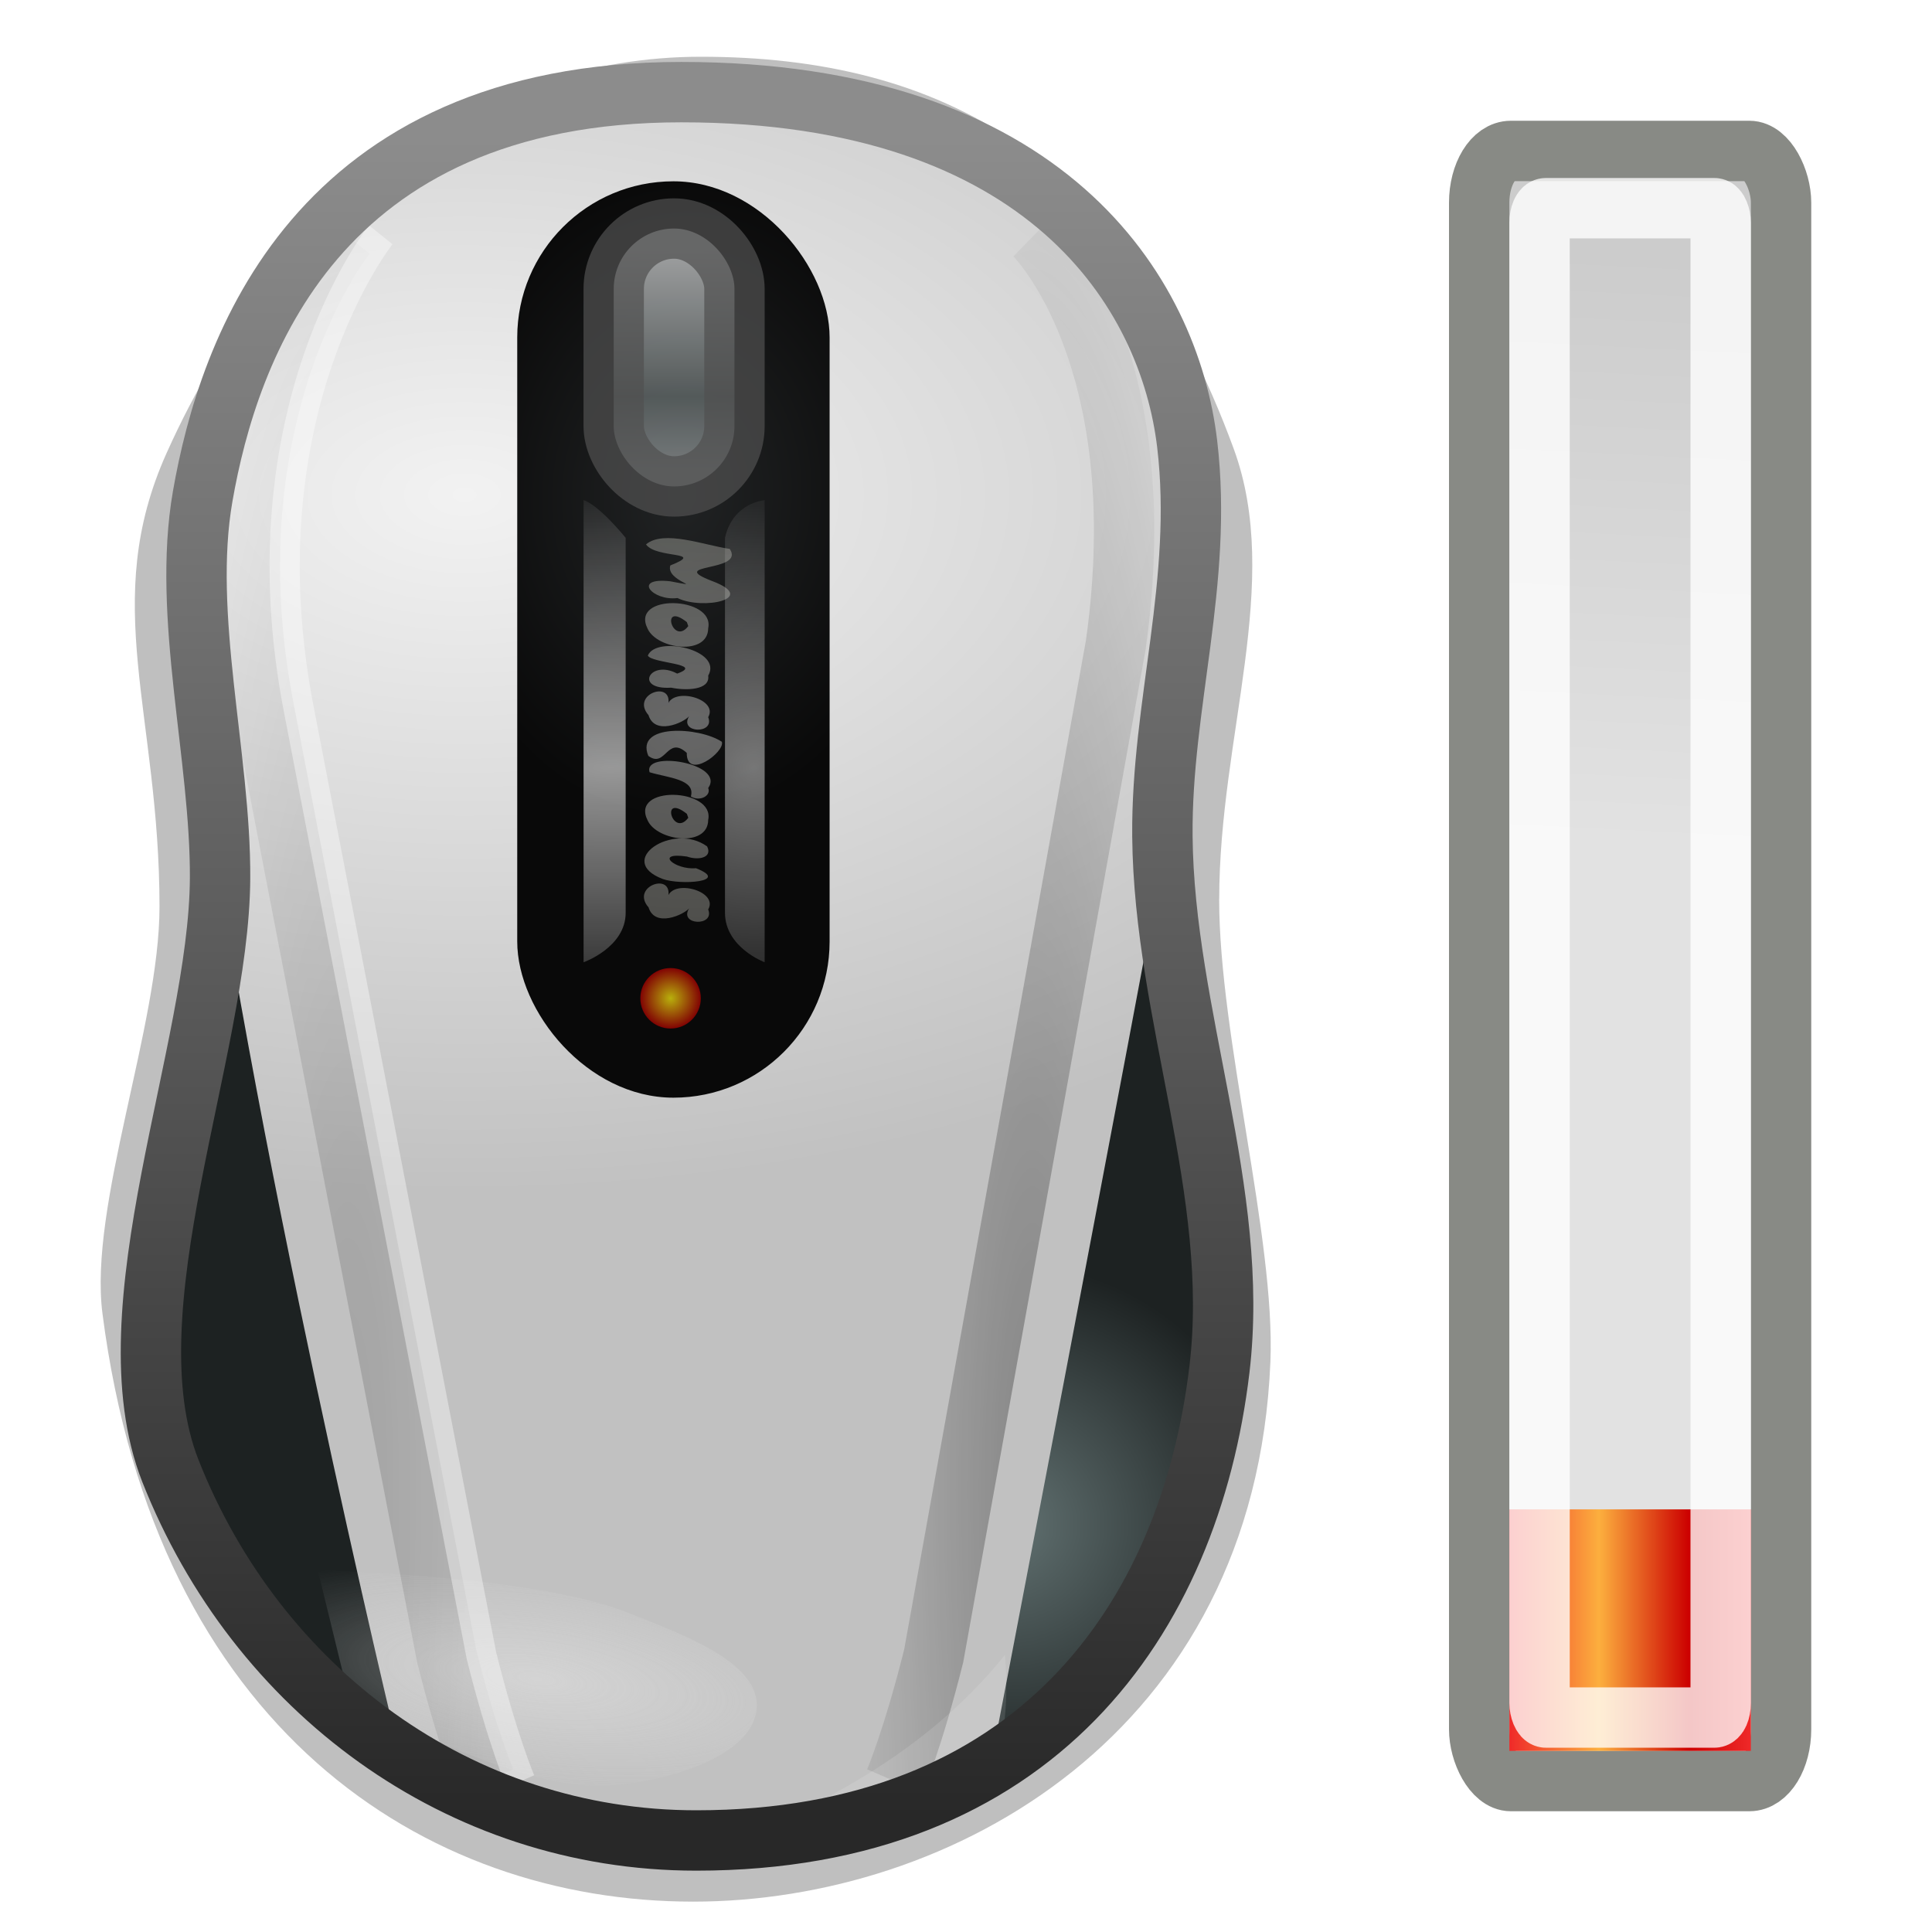 <?xml version="1.0" encoding="UTF-8" standalone="no"?>
<!-- Created with Inkscape (http://www.inkscape.org/) -->

<svg
   xmlns:dc="http://purl.org/dc/elements/1.1/"
   xmlns:cc="http://creativecommons.org/ns#"
   xmlns:rdf="http://www.w3.org/1999/02/22-rdf-syntax-ns#"
   xmlns:svg="http://www.w3.org/2000/svg"
   xmlns="http://www.w3.org/2000/svg"
   xmlns:xlink="http://www.w3.org/1999/xlink"
   xmlns:sodipodi="http://sodipodi.sourceforge.net/DTD/sodipodi-0.dtd"
   xmlns:inkscape="http://www.inkscape.org/namespaces/inkscape"
   width="32"
   height="32"
   id="svg4227"
   version="1.1"
   inkscape:version="0.48.4 r9939"
   sodipodi:docname="xfpm-mouse-000.svg">
  <defs
     id="defs4229">
    <radialGradient
       inkscape:collect="always"
       xlink:href="#linearGradient4083-1"
       id="radialGradient3340"
       gradientUnits="userSpaceOnUse"
       gradientTransform="matrix(-0.14,-0.005,-0.004,0.136,32.781,1020.607)"
       cx="108.332"
       cy="180.693"
       fx="108.332"
       fy="180.693"
       r="31.872" />
    <linearGradient
       inkscape:collect="always"
       id="linearGradient4083-1">
      <stop
         style="stop-color:#627272;stop-opacity:1"
         offset="0"
         id="stop4085-4" />
      <stop
         style="stop-color:#1d2222;stop-opacity:1"
         offset="1"
         id="stop4087-9" />
    </linearGradient>
    <radialGradient
       inkscape:collect="always"
       xlink:href="#linearGradient3914-8"
       id="radialGradient3337"
       gradientUnits="userSpaceOnUse"
       gradientTransform="matrix(0.324,0,0,0.191,-29.988,1003.159)"
       cx="117.078"
       cy="127.93"
       fx="117.078"
       fy="127.93"
       r="60.606" />
    <linearGradient
       inkscape:collect="always"
       id="linearGradient3914-8">
      <stop
         style="stop-color:#f2f2f2;stop-opacity:1"
         offset="0"
         id="stop3916-4" />
      <stop
         style="stop-color:#c1c1c1;stop-opacity:1"
         offset="1"
         id="stop3918-4" />
    </linearGradient>
    <radialGradient
       inkscape:collect="always"
       xlink:href="#linearGradient4612-5"
       id="radialGradient3334"
       gradientUnits="userSpaceOnUse"
       gradientTransform="matrix(0.321,0.01,-0.016,0.419,-32.86,972.343)"
       cx="144.728"
       cy="128.396"
       fx="144.728"
       fy="128.396"
       r="12.859" />
    <linearGradient
       inkscape:collect="always"
       id="linearGradient4612-5">
      <stop
         style="stop-color:#212324;stop-opacity:1;"
         offset="0"
         id="stop4614-0" />
      <stop
         style="stop-color:#090909;stop-opacity:1"
         offset="1"
         id="stop4616-1" />
    </linearGradient>
    <linearGradient
       inkscape:collect="always"
       xlink:href="#linearGradient5582-5"
       id="linearGradient3331"
       gradientUnits="userSpaceOnUse"
       gradientTransform="matrix(0.213,0,0,0.165,-19.501,1009.409)"
       x1="144.642"
       y1="107.6"
       x2="144.642"
       y2="85.6" />
    <linearGradient
       id="linearGradient5582-5">
      <stop
         id="stop5584-5"
         offset="0"
         style="stop-color:#999ea0;stop-opacity:1" />
      <stop
         style="stop-color:#6b7373;stop-opacity:1"
         offset="0.33"
         id="stop5586-4" />
      <stop
         id="stop5588-1"
         offset="1"
         style="stop-color:#d8dadb;stop-opacity:1" />
    </linearGradient>
    <radialGradient
       inkscape:collect="always"
       xlink:href="#linearGradient4067-2"
       id="radialGradient3290"
       gradientUnits="userSpaceOnUse"
       cx="-136.648"
       cy="164.059"
       fx="-136.648"
       fy="164.059"
       r="2.298" />
    <linearGradient
       inkscape:collect="always"
       id="linearGradient4067-2">
      <stop
         style="stop-color:#fff20d;stop-opacity:1"
         offset="0"
         id="stop4069-1" />
      <stop
         style="stop-color:#b10000;stop-opacity:1"
         offset="1"
         id="stop4071-5" />
    </linearGradient>
    <radialGradient
       inkscape:collect="always"
       xlink:href="#linearGradient3940-5"
       id="radialGradient3327"
       gradientUnits="userSpaceOnUse"
       gradientTransform="matrix(0.261,0,0,1.653,-19.108,761.854)"
       cx="96.249"
       cy="170.728"
       fx="96.249"
       fy="170.728"
       r="14.519" />
    <linearGradient
       inkscape:collect="always"
       id="linearGradient3940-5">
      <stop
         style="stop-color:#000000;stop-opacity:1;"
         offset="0"
         id="stop3942-3" />
      <stop
         style="stop-color:#000000;stop-opacity:0;"
         offset="1"
         id="stop3944-1" />
    </linearGradient>
    <radialGradient
       inkscape:collect="always"
       xlink:href="#linearGradient3924-6"
       id="radialGradient3294"
       gradientUnits="userSpaceOnUse"
       gradientTransform="matrix(1.539,0.235,-0.061,0.596,374.865,136.968)"
       cx="-155.737"
       cy="245.766"
       fx="-155.737"
       fy="245.766"
       r="21.263" />
    <linearGradient
       inkscape:collect="always"
       id="linearGradient3924-6">
      <stop
         style="stop-color:#f2f2f2;stop-opacity:1;"
         offset="0"
         id="stop3926-6" />
      <stop
         style="stop-color:#f2f2f2;stop-opacity:0;"
         offset="1"
         id="stop3928-5" />
    </linearGradient>
    <filter
       color-interpolation-filters="sRGB"
       inkscape:collect="always"
       id="filter4414-5"
       x="-0.244"
       width="1.489"
       y="-0.407"
       height="1.814">
      <feGaussianBlur
         inkscape:collect="always"
         stdDeviation="4.329"
         id="feGaussianBlur4416-2" />
    </filter>
    <radialGradient
       inkscape:collect="always"
       xlink:href="#linearGradient3940-5"
       id="radialGradient3323"
       gradientUnits="userSpaceOnUse"
       gradientTransform="matrix(-0.261,0,0,1.653,42.472,761.854)"
       cx="96.249"
       cy="170.728"
       fx="96.249"
       fy="170.728"
       r="14.519" />
    <filter
       color-interpolation-filters="sRGB"
       inkscape:collect="always"
       id="filter3962-6"
       x="-0.074"
       width="1.147"
       y="-0.108"
       height="1.215">
      <feGaussianBlur
         inkscape:collect="always"
         stdDeviation="0.987"
         id="feGaussianBlur3964-9" />
    </filter>
    <radialGradient
       inkscape:collect="always"
       xlink:href="#linearGradient3968-7"
       id="radialGradient3319"
       gradientUnits="userSpaceOnUse"
       gradientTransform="matrix(4.095,0,0,4.005,-625.884,505.853)"
       cx="155.952"
       cy="131.401"
       fx="155.952"
       fy="131.401"
       r="1.25" />
    <linearGradient
       inkscape:collect="always"
       id="linearGradient3968-7">
      <stop
         style="stop-color:#ffffff;stop-opacity:1;"
         offset="0"
         id="stop3970-7" />
      <stop
         style="stop-color:#ffffff;stop-opacity:0;"
         offset="1"
         id="stop3972-4" />
    </linearGradient>
    <radialGradient
       inkscape:collect="always"
       xlink:href="#linearGradient4059-1"
       id="radialGradient3300"
       gradientUnits="userSpaceOnUse"
       gradientTransform="matrix(0.998,0.081,-0.059,1.504,11.228,-98.344)"
       cx="75.903"
       cy="187.108"
       fx="75.903"
       fy="187.108"
       r="31.462" />
    <linearGradient
       inkscape:collect="always"
       id="linearGradient4059-1">
      <stop
         style="stop-color:#ffffff;stop-opacity:1"
         offset="0"
         id="stop4061-2" />
      <stop
         style="stop-color:#c7c7be;stop-opacity:1"
         offset="1"
         id="stop4063-3" />
    </linearGradient>
    <radialGradient
       inkscape:collect="always"
       xlink:href="#linearGradient3968-7"
       id="radialGradient3314"
       gradientUnits="userSpaceOnUse"
       gradientTransform="matrix(-15.203,0,0,4.005,2381.318,505.853)"
       cx="155.952"
       cy="131.401"
       fx="155.952"
       fy="131.401"
       r="1.25" />
    <linearGradient
       inkscape:collect="always"
       id="linearGradient5592">
      <stop
         style="stop-color:#8c8c8c;stop-opacity:1;"
         offset="0"
         id="stop5594" />
      <stop
         style="stop-color:#282828;stop-opacity:1"
         offset="1"
         id="stop5596" />
    </linearGradient>
    <linearGradient
       y2="95.094"
       x2="319.655"
       y1="52.687"
       x1="319.655"
       gradientTransform="matrix(0.657,0,0,0.657,-198.688,987.037)"
       gradientUnits="userSpaceOnUse"
       id="linearGradient4225"
       xlink:href="#linearGradient5592"
       inkscape:collect="always" />
    <filter
       inkscape:collect="always"
       id="filter4962">
      <feGaussianBlur
         inkscape:collect="always"
         stdDeviation="0.627"
         id="feGaussianBlur4964" />
    </filter>
    <linearGradient
       inkscape:collect="always"
       xlink:href="#linearGradient5129"
       id="linearGradient4524-6"
       x1="26"
       y1="1045.862"
       x2="28"
       y2="1045.862"
       gradientUnits="userSpaceOnUse"
       gradientTransform="matrix(2,0,0,0.8,-27,210.673)" />
    <linearGradient
       id="linearGradient5129">
      <stop
         id="stop5131"
         offset="0"
         style="stop-color:#ef2929;stop-opacity:1" />
      <stop
         style="stop-color:#fcaf3e;stop-opacity:1"
         offset="0.372"
         id="stop5133" />
      <stop
         style="stop-color:#cc0000;stop-opacity:1"
         offset="0.744"
         id="stop5135" />
      <stop
         id="stop5137"
         offset="1"
         style="stop-color:#ef2929;stop-opacity:1" />
    </linearGradient>
    <linearGradient
       id="linearGradient4304-6">
      <stop
         style="stop-color:#cccccc;stop-opacity:1;"
         offset="0"
         id="stop4306-6" />
      <stop
         style="stop-color:#e2e2e2;stop-opacity:1;"
         offset="1"
         id="stop4308-0" />
    </linearGradient>
    <linearGradient
       y2="20.639"
       x2="37.715"
       y1="5.171"
       x1="38.187"
       gradientTransform="matrix(0.384,0,0,0.631,12.022,1021.286)"
       gradientUnits="userSpaceOnUse"
       id="linearGradient3189"
       xlink:href="#linearGradient4304-6"
       inkscape:collect="always" />
  </defs>
  <sodipodi:namedview
     id="base"
     pagecolor="#ffffff"
     bordercolor="#666666"
     borderopacity="1.0"
     inkscape:pageopacity="0.0"
     inkscape:pageshadow="2"
     inkscape:zoom="7.9195959"
     inkscape:cx="14.338253"
     inkscape:cy="23.041499"
     inkscape:document-units="px"
     inkscape:current-layer="layer1"
     showgrid="false"
     inkscape:window-width="920"
     inkscape:window-height="691"
     inkscape:window-x="370"
     inkscape:window-y="209"
     inkscape:window-maximized="0" />
  <g
     inkscape:label="Layer 1"
     inkscape:groupmode="layer"
     id="layer1"
     transform="translate(0,-1020.362)">
    <path
       style="opacity:0.5;fill:#000000;fill-opacity:1;fill-rule:nonzero;stroke:none;filter:url(#filter4962)"
       d="m 20.193,1035.254 c 0,2.279 0.932,5.621 0.849,7.659 -0.252,6.181 -5.305,8.946 -9.561,8.946 -4.462,0 -8.903,-2.886 -9.784,-9.742 -0.229,-1.781 0.945,-4.763 0.945,-6.736 0,-3.2 -0.994,-5.038 0.117,-7.514 1.879,-4.187 5.21,-6.565 8.848,-6.565 3.971,0 7.048,1.645 8.826,6.49 0.814,2.217 -0.239,4.76 -0.239,7.463 z"
       id="path4423"
       inkscape:connector-curvature="0"
       sodipodi:nodetypes="sssssssss" />
    <g
       transform="translate(-0.251,0.964)"
       id="g4119">
      <path
         style="color:#000000;fill:url(#radialGradient3340);fill-opacity:1;fill-rule:nonzero;stroke:none;stroke-width:2;marker:none;visibility:visible;display:inline;overflow:visible;enable-background:accumulate"
         d="m 11.793,1021.008 c -1.405,0.04 -3.882,0.403 -5.341,1.438 -1.151,0.816 -2.367,2.226 -2.819,3.562 -0.539,1.592 -0.346,3.412 0,5.044 0,0 0.224,2.04 0.197,3.064 -0.067,2.522 -0.942,5.615 -0.892,7.518 0.291,10.905 17.74,10.362 17.74,0 0,-1.903 -0.824,-4.995 -0.892,-7.518 -0.027,-1.024 0.078,-3.064 0.078,-3.064 0.346,-1.632 0.662,-3.451 0.123,-5.044 -0.452,-1.337 -1.668,-2.746 -2.819,-3.562 -1.459,-1.035 -3.936,-1.398 -5.341,-1.438 -0.011,-3e-4 -0.024,3e-4 -0.035,0 z"
         id="path5632"
         inkscape:connector-curvature="0"
         sodipodi:nodetypes="csscsssscsssc" />
      <path
         style="color:#000000;fill:url(#radialGradient3337);fill-opacity:1;fill-rule:nonzero;stroke:none;stroke-width:2;marker:none;visibility:visible;display:inline;overflow:visible;enable-background:accumulate"
         d="m 3.633,1025.973 c -0.607,1.568 -0.359,3.438 -0.127,5.324 0.809,6.572 3.339,17.063 3.339,17.063 3.052,1.764 6.861,2.022 9.865,0 0,0 2.029,-10.552 3.234,-17.063 0.328,-1.775 0.585,-3.778 0.013,-5.358 -2.425,-6.698 -13.561,-7.102 -16.324,0.035 z"
         id="path5634"
         inkscape:connector-curvature="0"
         sodipodi:nodetypes="ssccsss" />
      <rect
         style="color:#000000;fill:url(#radialGradient3334);fill-opacity:1;fill-rule:nonzero;stroke:none;stroke-width:2;marker:none;visibility:visible;display:inline;overflow:visible;enable-background:accumulate"
         id="rect5636"
         width="5.174"
         height="15.178"
         x="8.818"
         y="1022.401"
         rx="2.587"
         ry="2.587" />
      <rect
         style="opacity:0.712;color:#000000;fill:url(#linearGradient3331);fill-opacity:1;fill-rule:nonzero;stroke:#505050;stroke-width:1;stroke-miterlimit:4;stroke-opacity:1;stroke-dasharray:none;marker:none;visibility:visible;display:inline;overflow:visible;enable-background:accumulate"
         id="rect5638"
         width="2"
         height="4.272"
         x="10.416"
         y="1023.183"
         rx="1"
         ry="1" />
      <path
         sodipodi:type="arc"
         style="opacity:0.712;color:#000000;fill:url(#radialGradient3290);fill-opacity:1;fill-rule:nonzero;stroke:none;stroke-width:2;marker:none;visibility:visible;display:inline;overflow:visible;enable-background:accumulate"
         id="path5640"
         sodipodi:cx="-136.64839"
         sodipodi:cy="164.05872"
         sodipodi:rx="2.2980971"
         sodipodi:ry="2.2980971"
         d="m -134.35,164.059 c 0,1.269 -1.029,2.298 -2.298,2.298 -1.269,0 -2.298,-1.029 -2.298,-2.298 0,-1.269 1.029,-2.298 2.298,-2.298 1.269,0 2.298,1.029 2.298,2.298 z"
         transform="matrix(0.218,0,0,0.218,41.147,1000.168)" />
      <path
         style="opacity:0.159;color:#000000;fill:none;stroke:url(#radialGradient3327);stroke-width:1;stroke-miterlimit:4;stroke-opacity:1;stroke-dasharray:none;marker:none;visibility:visible;display:inline;overflow:visible;enable-background:accumulate"
         d="m 8.292,1048.901 c 0,0 -0.297,-0.692 -0.643,-2.077 l -3.016,-15.626 c -0.989,-4.994 1.347,-7.912 1.347,-7.912"
         id="path5642"
         inkscape:connector-curvature="0"
         sodipodi:nodetypes="cccc" />
      <path
         style="opacity:0.621;color:#000000;fill:url(#radialGradient3294);fill-opacity:1;fill-rule:nonzero;stroke:none;stroke-width:1;marker:none;visibility:visible;display:inline;overflow:visible;filter:url(#filter4414-5);enable-background:accumulate"
         d="m 99,234 3,15 c 0,0 15.99,11.213 25,10.5 5.671,-0.449 13.965,-3.337 14.5,-9 0.532,-5.637 -7.413,-9.015 -12.5,-11.5 -9.109,-4.45 -30,-5 -30,-5 z"
         id="path5644"
         inkscape:connector-curvature="0"
         sodipodi:nodetypes="ccssac"
         transform="matrix(0.171,0,0,0.14,-11.414,1012.647)" />
      <path
         sodipodi:nodetypes="cccc"
         inkscape:connector-curvature="0"
         id="path5646"
         d="m 15.073,1048.901 c 0,0 0.297,-0.692 0.643,-2.077 l 3.016,-16.744 c 0.674,-4.819 -1.347,-6.793 -1.347,-6.793"
         style="opacity:0.31;color:#000000;fill:none;stroke:url(#radialGradient3323);stroke-width:1;stroke-miterlimit:4;stroke-opacity:1;stroke-dasharray:none;marker:none;visibility:visible;display:inline;overflow:visible;enable-background:accumulate" />
      <path
         transform="matrix(0.14,0,0,0.14,-7.716,1011.528)"
         style="opacity:0.342;color:#000000;fill:#ffffff;fill-opacity:1;fill-rule:nonzero;stroke:none;stroke-width:1;marker:none;visibility:visible;display:inline;overflow:visible;filter:url(#filter3962-6);enable-background:accumulate"
         d="m 143.801,274 c 2,-0.5 23.14,-0.692 30,-8.5 3.003,-3.417 2,-13.5 2,-13.5 -8.357,10.413 -19.665,16.891 -32,22 z"
         id="path5648"
         inkscape:connector-curvature="0"
         sodipodi:nodetypes="cscc" />
      <path
         style="opacity:0.437;color:#000000;fill:url(#radialGradient3319);fill-opacity:1;fill-rule:nonzero;stroke:none;stroke-width:1;marker:none;visibility:visible;display:inline;overflow:visible;enable-background:accumulate"
         d="m 12.259,1028.306 c 0.131,-0.587 0.657,-0.624 0.657,-0.624 l 0,7.654 c 0,0 -0.657,-0.245 -0.657,-0.82 z"
         id="path5650"
         inkscape:connector-curvature="0"
         sodipodi:nodetypes="ccccc" />
      <g
         style="font-size:12.23px;font-style:italic;font-variant:normal;font-weight:bold;font-stretch:normal;text-align:start;line-height:125%;letter-spacing:0px;word-spacing:0px;writing-mode:lr-tb;text-anchor:start;fill:#eeeeec;fill-opacity:1;stroke:none;font-family:Cantarell;-inkscape-font-specification:Cantarell Bold Italic"
         id="g5652"
         transform="matrix(0,0.101,-0.101,0,30.762,1023.822)">
        <path
           d="m 46.219,182.415 c -0.6,4.16 -3.191,10.829 -0.747,13.735 2.378,-1.638 1.09,-9.963 3.453,-3.989 2.588,0.828 3.772,-6.201 2.6,0.021 -0.699,6.314 3.274,2.937 2.748,-1.195 2.028,-4.179 0.098,-13.306 -2.769,-5.734 -3.002,7.878 -1.391,-5.432 -5.285,-2.838 z m 31.625,1.298 c -2.461,3.713 -3.015,14.26 2.312,12.056 2.127,-2.856 -3.436,-3.063 -0.492,-6.302 4.584,0.035 -0.149,-6.309 -1.819,-5.754 z m -18.625,2.238 c -5.25,-1.114 -5.744,12.904 0.102,9.924 3.37,-1.549 4.464,-9.897 -0.102,-9.924 z m 7.781,0 c -4.23,-2.441 -6.62,8.52 -3.298,9.897 1.286,-0.572 1.32,-9.405 2.96,-4.81 -2.406,4.492 2.707,7.136 2.308,0.978 C 69.465,189.668 69.425,185.602 67,185.951 z m 6.812,0 c -3.205,-1.849 -5.281,6.784 -1.348,6.749 -5.064,-1.745 -2.619,6.185 1.011,3.04 3.36,-1.033 1.254,-5.736 0.181,-6.655 2.806,1.696 3,-4.279 0.155,-3.135 z m 11.625,0 c -4.104,-2.877 -6.244,10.75 -2.596,9.609 0.919,-3.018 1.131,-7.569 3.976,-6.767 0.898,-1.467 -0.141,-3.375 -1.38,-2.843 z m 5.219,0 c -5.25,-1.114 -5.744,12.904 0.102,9.924 3.37,-1.549 4.464,-9.897 -0.102,-9.924 z m 14.688,0 c -3.198,-1.847 -5.327,6.763 -1.379,6.749 -5.085,-1.739 -2.591,6.214 1.034,3.033 3.382,-1.051 1.201,-5.764 0.174,-6.648 2.784,1.726 2.999,-4.258 0.172,-3.135 z M 95,186.13 c -4.055,5.589 2.33,15.173 5.339,7.291 1.055,-2.896 0.478,-11.188 -1.763,-5.463 0.317,3.455 -2.713,6.94 -1.91,1.473 0.676,-1.94 0.165,-4.223 -1.665,-3.301 z m -36.125,3.088 c 3.334,2.543 -4.171,4.691 -0.655,0.232 L 58.875,189.218 z m 31.438,0 c 3.334,2.543 -4.171,4.691 -0.655,0.232 l 0.655,-0.232 z"
           id="path5654"
           inkscape:connector-curvature="0"
           style="opacity:0.367;fill:url(#radialGradient3300);fill-opacity:1" />
      </g>
      <path
         sodipodi:nodetypes="ccccc"
         inkscape:connector-curvature="0"
         id="path5656"
         d="m 10.614,1028.306 c -0.488,-0.587 -0.697,-0.624 -0.697,-0.624 l 0,7.654 c 0,0 0.697,-0.245 0.697,-0.82 z"
         style="opacity:0.576;color:#000000;fill:url(#radialGradient3314);fill-opacity:1;fill-rule:nonzero;stroke:none;stroke-width:1;marker:none;visibility:visible;display:inline;overflow:visible;enable-background:accumulate" />
      <path
         sodipodi:nodetypes="cccc"
         inkscape:connector-curvature="0"
         id="path5658"
         d="m 8.869,1048.901 c 0,0 -0.297,-0.692 -0.643,-2.077 L 5.21,1031.199 c -0.989,-4.994 1.347,-7.912 1.347,-7.912"
         style="opacity:0.388;color:#000000;fill:none;stroke:#ffffff;stroke-width:0.5;stroke-miterlimit:4;stroke-opacity:1;stroke-dasharray:none;marker:none;visibility:visible;display:inline;overflow:visible;enable-background:accumulate" />
      <path
         sodipodi:nodetypes="sssszssss"
         inkscape:connector-curvature="0"
         id="path5660"
         d="m 11.782,1049.882 c 5.613,0 8.174,-3.66 8.667,-7.804 0.35,-2.94 -0.918,-5.864 -0.945,-8.831 -0.019,-2.176 0.679,-4.216 0.411,-6.49 -0.296,-2.512 -2.326,-5.833 -8.379,-5.833 -6.054,0 -7.505,4.27 -7.928,6.695 -0.346,1.984 0.299,4.311 0.288,6.326 -0.016,2.873 -1.876,7.144 -0.822,9.817 1.428,3.621 4.775,6.12 8.708,6.12 z"
         style="color:#000000;fill:none;stroke:url(#linearGradient4225);stroke-width:1;stroke-linecap:round;stroke-linejoin:miter;stroke-miterlimit:4;stroke-opacity:1;stroke-dasharray:none;stroke-dashoffset:0;marker:none;visibility:visible;display:inline;overflow:visible;enable-background:accumulate" />
    </g>
    <rect
       style="color:#000000;fill:url(#linearGradient3189);fill-opacity:1;fill-rule:evenodd;stroke:#888a85;stroke-width:1;stroke-linecap:butt;stroke-linejoin:round;stroke-miterlimit:4;stroke-opacity:1;stroke-dasharray:none;stroke-dashoffset:0;marker:none;visibility:visible;display:inline;overflow:visible"
       id="rect4302"
       width="5"
       height="27"
       x="24.5"
       y="1022.862"
       rx="0.525"
       ry="0.858" />
    <rect
       style="fill:url(#linearGradient4524-6);fill-opacity:1;stroke:none"
       id="rect4516"
       width="4"
       height="4"
       x="25"
       y="1045.362" />
    <rect
       ry="0.241"
       rx="0.106"
       y="1023.81"
       x="25.5"
       height="25"
       width="3"
       id="rect4312"
       style="opacity:0.78;color:#000000;fill:none;stroke:#ffffff;stroke-width:1;stroke-linecap:butt;stroke-linejoin:round;stroke-miterlimit:4;stroke-opacity:1;stroke-dasharray:none;stroke-dashoffset:0;marker:none;visibility:visible;display:inline;overflow:visible" />
  </g>
</svg>
